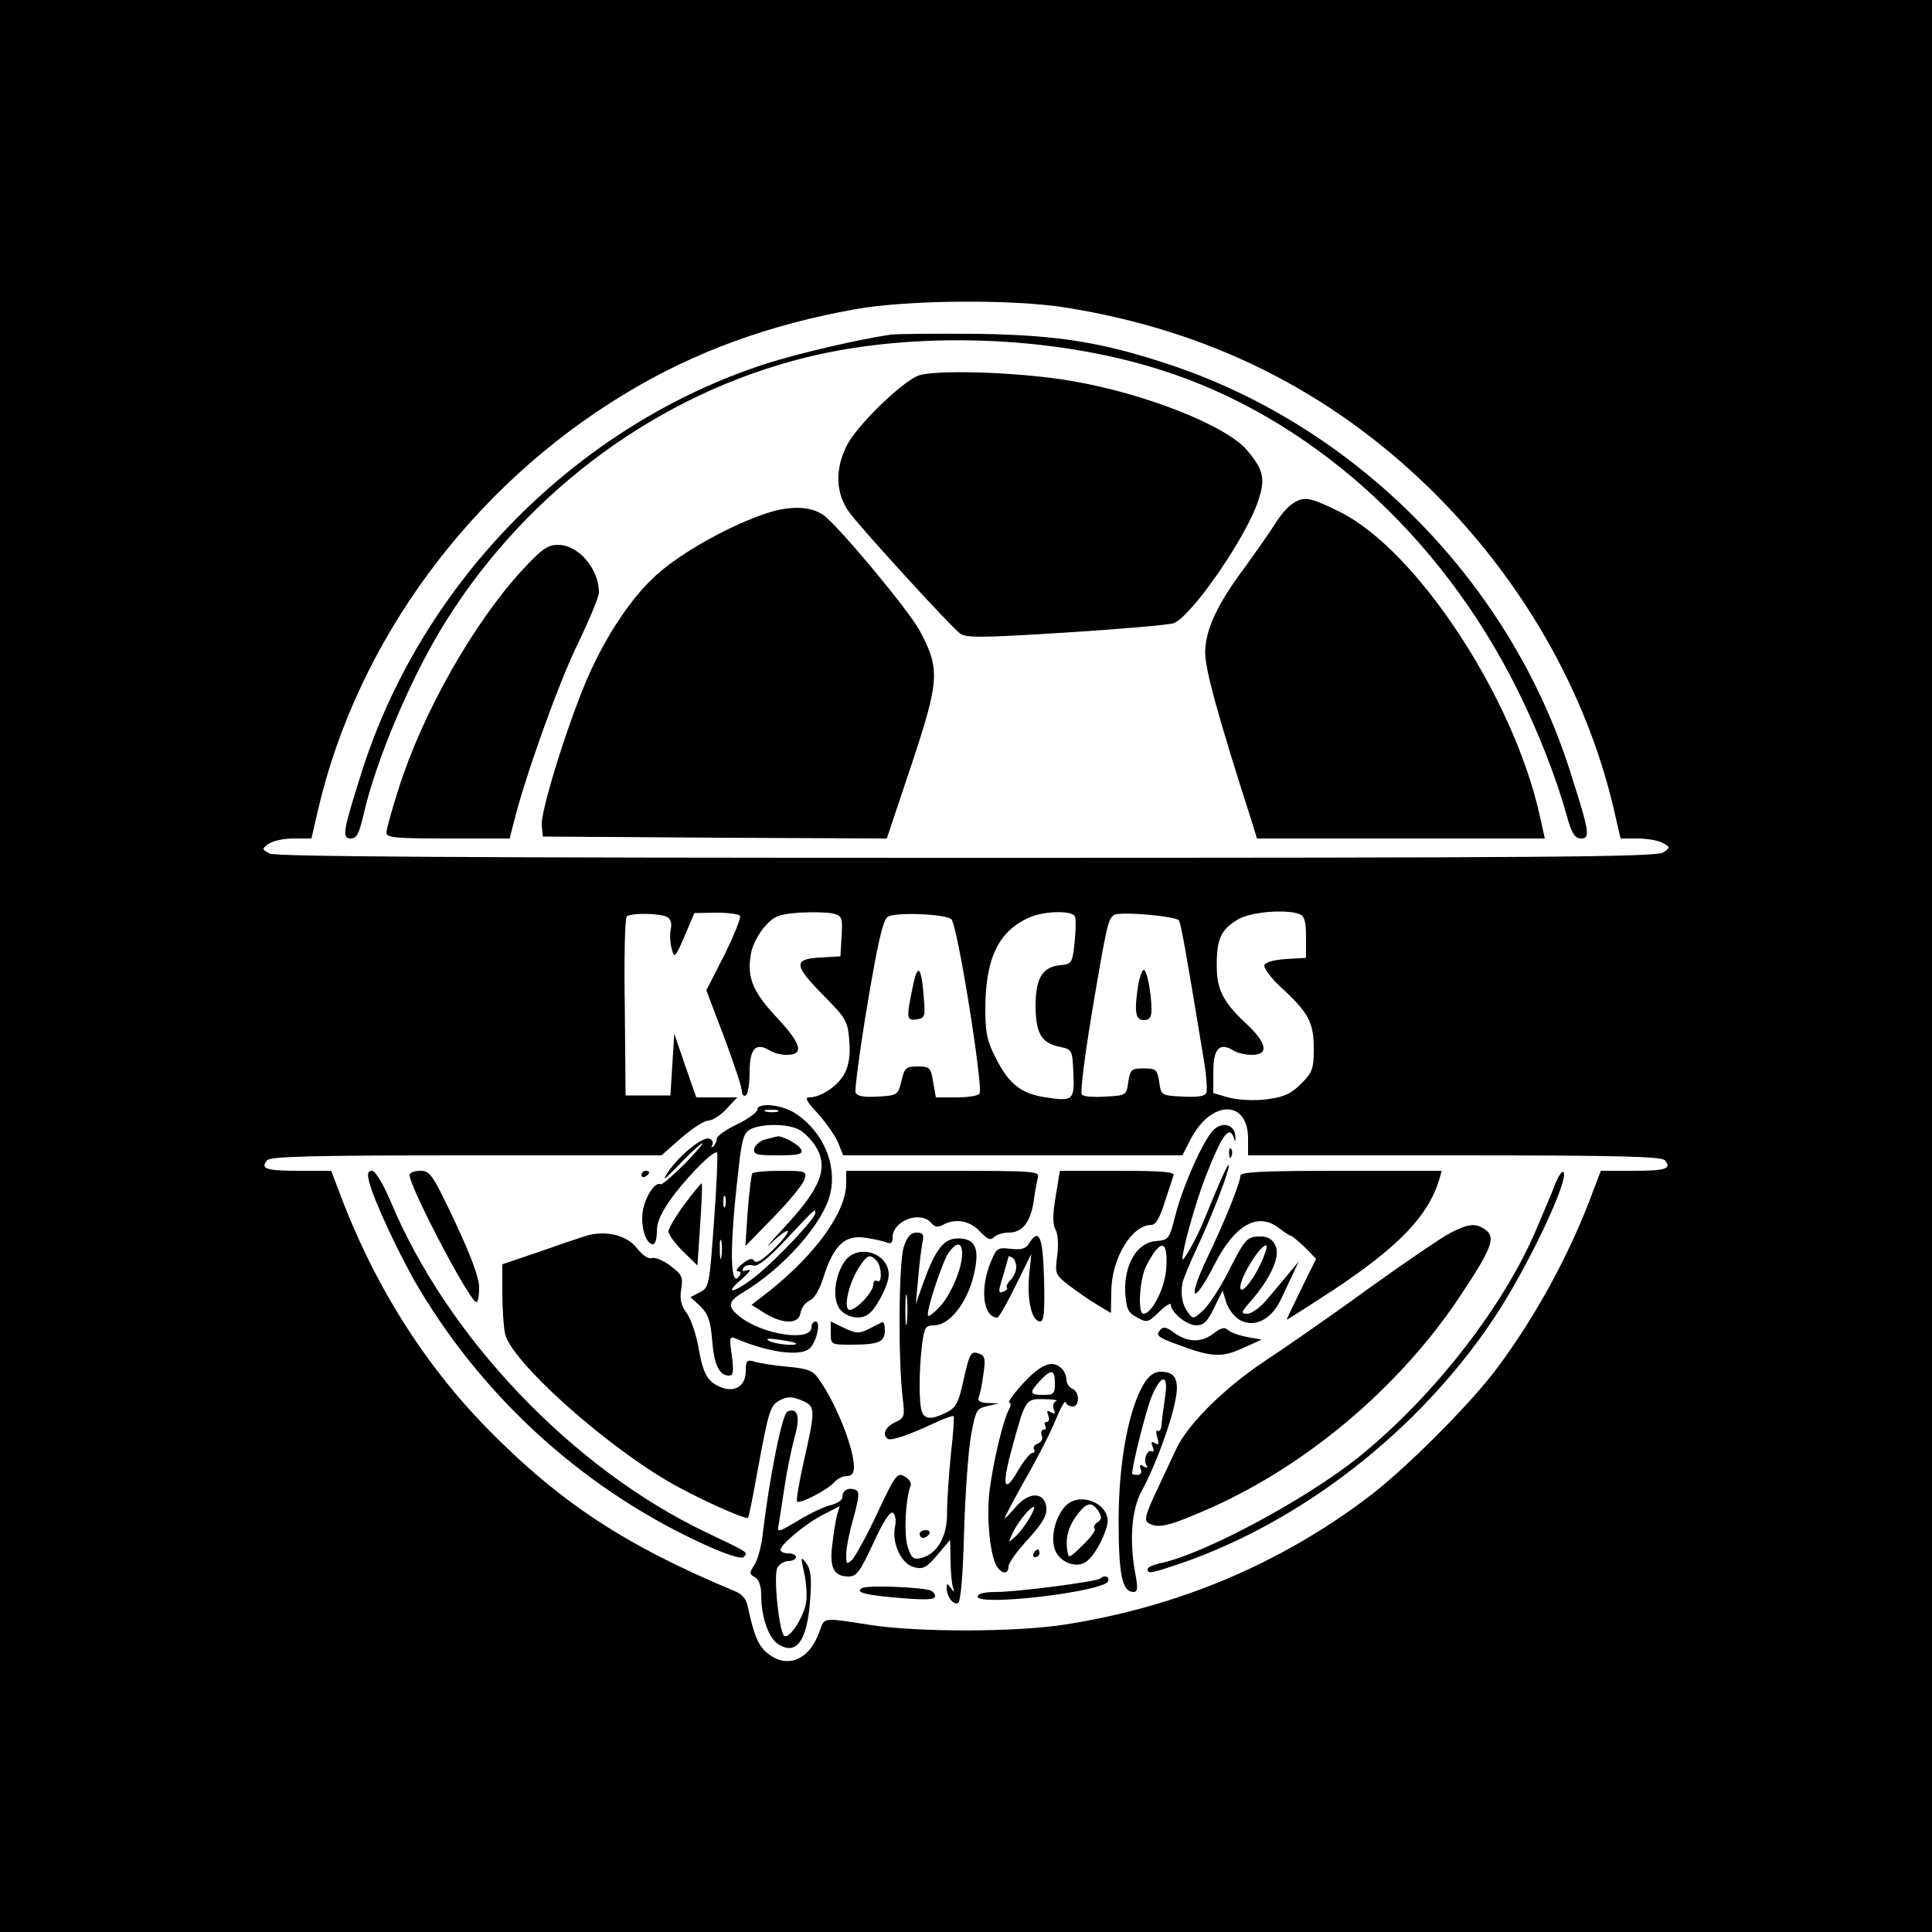 <?xml version="1.0" standalone="no"?>
<!DOCTYPE svg PUBLIC "-//W3C//DTD SVG 20010904//EN"
 "http://www.w3.org/TR/2001/REC-SVG-20010904/DTD/svg10.dtd">
<svg version="1.0" xmlns="http://www.w3.org/2000/svg"
 width="500pt" height="500pt" viewBox="0 0 500 500"
 preserveAspectRatio="xMidYMid meet">

<g transform="translate(0,500) scale(0.1,-0.1)"
fill="#000000" stroke="none">
<path d="M0 2500 l0 -2500 2500 0 2500 0 0 2500 0 2500 -2500 0 -2500 0 0
-2500z m2758 1704 c371 -59 685 -216 946 -472 234 -230 401 -521 472 -824 l18
-78 43 0 c25 0 54 -5 65 -11 21 -11 21 -12 3 -25 -16 -12 -309 -14 -1803 -14
-1308 0 -1789 3 -1804 11 -21 11 -21 12 -3 25 10 8 40 14 65 14 l46 0 18 78
c102 434 395 832 792 1072 179 109 374 180 599 220 133 24 408 26 543 4z
m-1030 -1578 c8 -5 11 -17 8 -30 -3 -12 -2 -35 2 -50 7 -27 9 -26 34 32 l25
59 57 1 c31 0 58 -4 61 -8 3 -5 -15 -50 -40 -101 l-47 -92 46 -121 c25 -67 46
-130 46 -140 0 -9 5 -14 10 -11 6 3 10 31 10 61 0 60 16 77 51 56 10 -7 30
-12 44 -12 47 0 40 27 -23 95 -65 69 -80 106 -68 170 4 20 20 50 35 67 24 27
36 32 89 36 34 2 73 1 87 -2 24 -6 26 -10 23 -59 l-3 -52 -52 -3 c-71 -4 -69
-20 9 -99 57 -58 62 -65 66 -116 3 -37 -1 -63 -12 -85 -17 -32 -61 -62 -92
-62 -12 0 -6 -12 23 -42 21 -24 45 -58 52 -75 l13 -33 439 0 439 0 20 39 c53
105 150 107 150 4 l0 -43 534 0 c434 0 536 -3 545 -13 18 -22 2 -27 -84 -27
l-82 0 -18 -47 c-59 -162 -148 -326 -250 -463 -70 -94 -236 -260 -332 -333
-228 -173 -492 -285 -785 -331 -124 -20 -381 -21 -508 -1 -123 19 -116 20
-129 -17 -26 -74 -83 -98 -134 -57 -24 18 -36 47 -52 122 -3 18 -15 32 -33 39
-281 117 -450 227 -639 419 -169 172 -300 383 -388 622 l-18 47 -82 0 c-86 0
-102 5 -84 27 9 10 106 13 516 13 l505 0 51 45 c29 25 60 45 70 45 11 0 32 14
47 30 l28 30 -53 0 -53 0 -29 83 -28 82 -5 -80 -5 -80 -58 0 -58 0 -2 227 c-2
126 0 231 5 236 10 10 89 9 106 -2z m734 -5 c16 -14 83 -435 73 -451 -3 -6
-30 -10 -60 -10 l-53 0 -7 40 c-6 37 -9 40 -40 40 -30 0 -34 -3 -42 -37 -9
-37 -10 -38 -61 -41 -37 -2 -54 1 -58 11 -2 7 11 110 31 228 26 157 40 217 52
226 17 13 150 8 165 -6z m320 7 c3 -7 2 -38 -1 -68 -6 -53 -7 -55 -38 -58 -46
-5 -63 -34 -63 -107 1 -70 15 -94 62 -104 33 -7 33 -8 36 -68 3 -70 -1 -74
-71 -63 -64 9 -96 35 -129 100 -23 44 -28 67 -28 127 0 133 34 204 115 239 39
17 111 18 117 2z m269 -10 c5 -8 17 -72 64 -358 7 -41 10 -81 7 -88 -3 -9 -22
-12 -61 -10 -56 3 -56 3 -61 38 -5 32 -8 35 -40 35 -32 0 -35 -3 -40 -35 -5
-35 -6 -35 -59 -38 -30 -2 -57 0 -61 5 -5 4 7 98 25 207 39 233 43 248 58 258
16 10 160 -3 168 -14z m313 16 c12 -5 16 -20 16 -60 l0 -53 -52 -3 c-31 -2
-53 -8 -56 -16 -2 -7 17 -33 43 -57 71 -65 85 -91 85 -158 0 -53 -3 -62 -33
-92 -26 -26 -44 -34 -88 -40 -33 -4 -72 -2 -97 4 l-42 12 0 55 c0 60 16 77 51
56 10 -7 32 -12 49 -12 45 0 39 31 -16 82 -60 56 -76 89 -75 154 0 65 12 89
54 114 32 20 125 28 161 14z"/>
<path d="M2305 4134 c-87 -13 -241 -49 -325 -76 -488 -159 -886 -562 -1043
-1053 -50 -158 -53 -175 -29 -175 15 0 21 12 32 58 32 144 127 368 217 509
213 338 552 585 929 678 279 69 637 57 917 -32 384 -121 724 -425 924 -828 52
-104 101 -228 128 -327 13 -46 21 -58 37 -58 24 0 22 16 -29 175 -154 484
-544 883 -1023 1047 -180 61 -297 81 -510 84 -107 1 -208 0 -225 -2z"/>
<path d="M2374 4027 c-48 -22 -160 -133 -183 -181 -31 -62 -28 -124 7 -172 30
-41 256 -289 286 -313 15 -12 53 -12 275 2 141 9 267 20 278 24 46 17 186 219
219 316 19 57 15 80 -28 131 -54 65 -268 149 -460 181 -139 23 -355 29 -394
12z"/>
<path d="M3343 3695 c-12 -8 -32 -32 -44 -52 -13 -21 -47 -69 -75 -108 -73
-97 -104 -163 -105 -222 -1 -43 33 -167 124 -450 l10 -33 373 0 372 0 -14 63
c-69 306 -318 683 -516 782 -79 39 -94 42 -125 20z"/>
<path d="M1970 3667 c-94 -34 -207 -98 -269 -153 -67 -59 -137 -165 -185 -279
-53 -127 -118 -339 -114 -372 l3 -28 445 -3 445 -2 64 191 c73 220 74 248 21
347 -29 54 -211 272 -249 299 -36 25 -93 25 -161 0z"/>
<path d="M1350 3523 c-126 -138 -257 -369 -319 -566 -17 -53 -31 -104 -31
-112 0 -13 25 -15 160 -15 l159 0 11 43 c28 114 117 364 166 462 29 61 54 120
54 132 0 61 -53 123 -106 123 -27 0 -42 -11 -94 -67z"/>
<path d="M1960 2128 c-1 -7 -24 -24 -53 -38 -29 -14 -52 -30 -52 -37 0 -6 -4
-15 -9 -20 -5 -4 -6 -3 -3 3 4 7 1 14 -7 17 -17 7 -78 -43 -107 -86 -16 -25
-12 -22 23 13 23 25 52 52 63 60 11 7 -7 -14 -39 -48 -33 -33 -63 -59 -66 -57
-14 9 -42 -34 -47 -73 -5 -39 9 -82 27 -82 6 0 10 15 10 34 0 25 12 50 45 95
45 58 104 116 111 108 2 -2 -1 -81 -8 -176 -12 -167 -13 -173 -36 -185 l-25
-13 26 -24 c19 -19 26 -37 30 -87 5 -64 18 -92 44 -92 11 0 12 11 7 52 -7 48
-6 51 12 43 88 -37 172 -47 192 -22 17 20 26 67 13 67 -6 0 -11 -7 -11 -15 0
-38 -126 -20 -186 28 -32 25 -30 39 7 61 106 63 211 181 228 258 17 75 -19
158 -88 205 -37 25 -101 31 -101 11z m53 -5 c-7 -2 -21 -2 -30 0 -10 3 -4 5
12 5 17 0 24 -2 18 -5z m52 -45 c14 -6 35 -27 46 -45 34 -55 13 -108 -80 -208
-41 -44 -56 -62 -33 -40 54 50 55 32 2 -20 -27 -26 -43 -36 -48 -28 -5 8 -14
6 -31 -8 -13 -10 -18 -19 -12 -19 7 0 9 -4 6 -10 -26 -42 -28 68 -4 271 9 83
14 98 32 107 30 14 91 14 122 0z m-188 -200 c-3 -7 -5 -2 -5 12 0 14 2 19 5
13 2 -7 2 -19 0 -25z m233 -17 c0 -15 -100 -120 -153 -163 -57 -45 -88 -51
-37 -8 19 17 26 27 16 23 -14 -4 -17 -3 -12 6 4 6 15 9 25 6 12 -4 37 16 87
69 77 82 74 79 74 67z m-243 -113 c-2 -13 -4 -5 -4 17 -1 22 1 32 4 23 2 -10
2 -28 0 -40z m192 -224 c10 -9 -55 -3 -69 6 -10 6 -2 7 25 3 22 -3 42 -7 44
-9z"/>
<path d="M1980 2051 c-14 -4 -26 -15 -28 -24 -3 -15 6 -17 62 -17 51 0 64 3
60 14 -5 13 -48 37 -62 35 -4 -1 -18 -4 -32 -8z"/>
<path d="M1947 1963 c-3 -5 -8 -48 -12 -98 l-6 -90 74 76 c40 41 76 85 79 97
6 21 3 22 -62 22 -38 0 -71 -3 -73 -7z"/>
<path d="M3138 2073 c-26 -29 -76 -141 -95 -214 -17 -67 -18 -68 -52 -71 -49
-4 -82 -61 -79 -133 3 -42 7 -52 30 -64 26 -15 29 -14 58 14 16 16 30 24 30
19 0 -20 41 -54 66 -54 19 0 29 10 46 45 l22 45 10 -32 c7 -19 22 -38 38 -46
38 -18 79 5 103 55 10 21 24 52 32 68 l14 30 -21 -25 c-11 -14 -37 -44 -56
-67 -20 -25 -44 -43 -56 -43 -18 0 -17 3 11 35 50 58 75 114 62 141 -8 17 -19
24 -40 24 -34 0 -39 -6 -84 -95 -20 -38 -47 -81 -62 -95 -26 -24 -27 -25 -41
-6 -14 19 -19 45 -14 75 1 8 18 49 37 90 42 90 83 197 83 214 0 11 -19 -30
-67 -148 -18 -43 -53 -105 -53 -93 0 24 34 145 59 210 44 113 63 139 75 101 3
-11 4 -7 3 7 -2 31 -36 39 -59 13z m-120 -358 c-4 -50 -37 -115 -59 -115 -15
0 -10 89 7 123 38 74 58 70 52 -8z m243 11 c-23 -47 -51 -78 -51 -57 0 28 57
117 68 107 2 -3 -5 -25 -17 -50z"/>
<path d="M3181 2014 c0 -11 3 -14 6 -6 3 7 2 16 -1 19 -3 4 -6 -2 -5 -13z"/>
<path d="M955 1943 c11 -48 85 -205 132 -282 175 -291 436 -523 742 -661 53
-24 90 -35 95 -30 13 13 15 11 -96 64 -346 165 -671 505 -818 859 -20 46 -39
77 -47 77 -11 0 -13 -7 -8 -27z"/>
<path d="M1060 1959 c0 -31 156 -329 173 -329 4 0 7 17 7 38 0 25 -20 79 -62
169 -58 123 -65 133 -90 133 -16 0 -28 -5 -28 -11z"/>
<path d="M1660 1959 c0 -5 5 -7 10 -4 6 3 10 8 10 11 0 2 -4 4 -10 4 -5 0 -10
-5 -10 -11z"/>
<path d="M2190 1938 c0 -74 -78 -183 -200 -280 l-45 -35 35 -22 c48 -29 88
-28 92 2 2 12 12 26 23 31 13 5 27 30 38 66 25 77 54 104 104 97 21 -3 46 -8
56 -12 13 -5 17 -2 17 12 0 44 72 71 100 38 9 -11 17 -12 30 -5 33 18 70 11
96 -17 19 -20 27 -24 36 -15 7 7 24 12 38 12 36 0 56 26 65 80 3 25 9 53 11
63 5 16 -11 17 -245 17 l-251 0 0 -32z"/>
<path d="M2732 1903 c-8 -47 -8 -72 0 -86 6 -11 8 -40 4 -67 -6 -47 -5 -49 31
-77 21 -16 54 -39 73 -50 l35 -21 1 56 c1 86 53 172 104 172 11 0 22 19 34 58
10 31 21 63 23 70 4 9 -29 12 -144 12 l-150 0 -11 -67z"/>
<path d="M3210 1957 c0 -18 -43 -124 -86 -213 -54 -114 -36 -125 21 -13 52
101 112 133 166 90 13 -10 27 -19 31 -20 4 -1 20 -15 36 -30 l28 -29 -38 -77
c-21 -43 -38 -79 -38 -80 0 -2 55 34 123 78 168 112 243 190 272 285 l6 22
-260 0 c-210 0 -261 -3 -261 -13z"/>
<path d="M4026 1939 c-7 -19 -28 -69 -46 -111 -84 -204 -269 -442 -465 -600
-138 -110 -403 -252 -514 -274 -17 -4 -31 -10 -31 -15 0 -13 9 -11 86 15 315
109 615 343 808 631 87 129 199 365 182 382 -3 3 -12 -9 -20 -28z"/>
<path d="M1772 1884 c-23 -31 -42 -63 -42 -71 0 -8 17 -31 37 -51 l38 -37 7
105 c4 57 6 106 4 107 -1 2 -21 -22 -44 -53z"/>
<path d="M3755 1810 c-22 -11 -119 -77 -215 -146 -96 -70 -219 -155 -272 -190
-100 -67 -195 -161 -224 -224 -9 -19 -32 -68 -51 -109 -28 -59 -32 -75 -22
-82 24 -15 50 -10 138 28 263 111 512 320 672 562 80 121 90 148 64 168 -25
18 -43 17 -90 -7z"/>
<path d="M1525 1804 c-11 -3 -66 -21 -122 -41 l-103 -35 0 -73 c0 -40 3 -87 7
-106 13 -68 247 -280 421 -382 69 -41 202 -101 208 -95 2 3 13 56 24 119 30
162 33 172 60 186 18 9 30 9 54 -1 37 -15 37 -22 6 -159 -12 -54 -20 -100 -17
-103 7 -7 80 31 96 50 8 9 22 16 32 16 13 0 19 7 19 23 0 49 -46 165 -91 228
-15 22 -28 27 -81 32 -35 3 -73 9 -85 13 -20 6 -23 3 -23 -24 0 -38 -27 -56
-62 -43 -36 14 -48 33 -60 102 -6 35 -20 76 -31 91 -15 20 -18 36 -14 62 5 31
2 38 -28 60 -18 14 -40 23 -48 20 -9 -3 -24 7 -39 26 -25 32 -74 45 -123 34z"/>
<path d="M2339 1773 c-13 -39 -15 -289 -3 -390 6 -49 5 -53 -20 -64 -25 -12
-34 -33 -18 -43 9 -5 54 10 122 42 24 11 46 19 48 17 2 -2 -1 -45 -7 -97 -5
-51 -10 -119 -10 -150 1 -64 -24 -108 -66 -120 -21 -5 -26 -1 -36 29 -10 32
-6 123 8 159 2 7 -5 17 -16 23 -19 11 -24 4 -70 -94 -27 -58 -57 -112 -65
-121 -15 -14 -16 -13 -16 13 0 16 8 58 19 95 15 57 16 68 4 73 -19 6 -33 -2
-33 -20 0 -7 -13 -16 -29 -20 -16 -3 -54 -21 -85 -40 -52 -31 -56 -32 -51 -12
2 12 9 56 15 97 6 41 18 99 26 129 16 55 9 79 -18 68 -14 -5 -48 -179 -64
-317 -3 -30 -13 -66 -21 -79 -14 -21 -14 -25 1 -33 10 -6 16 -22 16 -46 0 -57
19 -111 44 -127 48 -31 76 10 83 120 4 53 1 75 -11 90 -13 18 -14 16 -5 -25 6
-25 8 -60 5 -78 -6 -38 -45 -97 -57 -85 -13 13 -28 156 -17 176 5 9 18 17 28
17 11 0 20 5 20 10 0 6 -9 10 -20 10 -11 0 -20 4 -20 9 0 14 66 69 112 92 l41
21 -7 -24 c-3 -12 -9 -47 -12 -75 -8 -60 4 -83 42 -83 21 0 30 13 64 86 25 55
43 83 51 79 6 -5 9 -20 5 -37 -8 -43 17 -96 50 -104 23 -6 32 -1 60 32 l33 39
1 -52 c0 -28 3 -60 6 -70 5 -15 4 -15 -5 -3 -9 13 -11 13 -11 0 0 -22 16 -43
29 -39 7 3 13 66 16 184 3 99 11 211 18 250 12 65 14 70 42 76 l30 7 -29 1
c-19 1 -27 5 -23 15 3 7 9 34 12 60 6 37 4 47 -9 52 -23 9 -26 5 -43 -70 -12
-56 -19 -69 -43 -81 -37 -19 -56 -19 -64 1 -8 20 -8 105 0 172 6 47 9 52 31
52 37 0 79 49 99 115 22 79 12 110 -36 110 -38 0 -59 -27 -92 -119 l-18 -51 6
65 c3 36 8 77 11 93 5 22 2 27 -15 27 -15 0 -24 -10 -33 -37z m151 -18 c0 -37
-29 -106 -58 -137 -14 -15 -28 -26 -30 -23 -7 7 36 138 53 163 21 29 35 28 35
-3z m-143 -177 c-2 -18 -4 -4 -4 32 0 36 2 50 4 33 2 -18 2 -48 0 -65z"/>
<path d="M2663 1782 c-8 -14 -20 -17 -47 -14 -34 4 -37 2 -51 -32 -30 -70 -21
-145 16 -146 4 0 25 37 47 82 l41 83 -6 -60 c-5 -63 8 -115 29 -115 10 0 12
26 10 110 -3 111 -13 133 -39 92z m-33 -62 c0 -10 -7 -25 -15 -33 -8 -8 -12
-17 -9 -20 3 -2 -2 -7 -10 -10 -13 -5 -13 0 0 41 7 26 14 48 14 50 0 2 5 0 10
-3 6 -3 10 -15 10 -25z"/>
<path d="M2185 1734 c-27 -41 -31 -100 -10 -124 18 -20 51 -26 71 -12 21 13
54 77 54 103 0 58 -83 82 -115 33z m83 4 c14 -14 16 -62 2 -53 -5 3 -10 -1
-10 -10 0 -18 -43 -65 -61 -65 -17 0 -4 64 21 105 24 38 30 41 48 23z"/>
<path d="M2150 1550 c0 -30 1 -30 54 -30 70 0 86 7 86 37 0 14 -3 23 -7 21 -5
-2 -20 -10 -36 -18 -24 -12 -32 -11 -62 3 l-35 17 0 -30z"/>
<path d="M3001 1556 c-10 -12 -2 -18 42 -34 92 -35 119 -36 173 -11 l49 22
-38 7 c-21 4 -43 12 -49 18 -8 8 -18 6 -36 -8 -32 -25 -66 -25 -102 0 -23 17
-30 18 -39 6z"/>
<path d="M2648 1420 c-25 -27 -41 -50 -36 -50 5 0 5 -7 -1 -18 -15 -28 -41
-136 -50 -210 -9 -71 2 -176 21 -199 14 -18 28 -16 28 3 0 9 23 41 51 71 38
42 49 62 47 82 -5 41 -46 41 -80 0 -16 -18 -28 -31 -28 -28 0 3 24 48 53 100
30 52 65 120 78 152 13 32 25 54 27 48 2 -6 10 -11 18 -11 19 0 18 39 -1 46
-8 4 -15 14 -15 23 0 9 -5 22 -12 29 -24 24 -54 12 -100 -38z m82 0 c0 -27 -3
-30 -30 -30 -36 0 -37 6 -8 37 29 31 38 29 38 -7z m3 -46 c-7 -3 -9 -12 -6
-21 5 -12 3 -14 -7 -8 -10 6 -12 4 -7 -8 3 -10 2 -17 -4 -17 -6 0 -7 -4 -4
-10 3 -5 2 -10 -4 -10 -6 0 -8 -7 -5 -15 4 -8 -1 -17 -10 -21 -9 -3 -13 -10
-10 -15 3 -5 1 -9 -4 -9 -6 0 -23 -21 -38 -47 -36 -62 -42 -39 -15 59 35 128
35 128 83 127 24 0 38 -3 31 -5z m-70 -305 c-10 -17 -26 -38 -37 -47 -18 -17
-18 -16 -3 15 16 30 43 63 53 63 3 0 -3 -14 -13 -31z"/>
<path d="M2960 1418 c-39 -65 -65 -202 -65 -353 0 -141 9 -185 39 -185 10 0
11 10 5 43 -17 87 -11 171 16 219 31 56 73 166 86 230 12 56 2 78 -37 78 -17
0 -31 -10 -44 -32z m55 -35 c-4 -27 -8 -58 -9 -70 0 -11 -5 -19 -10 -16 -4 3
-5 -5 -1 -17 5 -17 4 -21 -6 -15 -9 6 -11 3 -6 -9 4 -9 3 -15 -2 -12 -11 7
-23 -22 -14 -36 4 -7 1 -8 -7 -3 -9 6 -12 4 -8 -7 4 -9 0 -15 -8 -15 -8 0 -14
1 -14 3 0 22 37 169 51 201 25 59 44 57 34 -4z"/>
<path d="M2756 1101 c-26 -29 -38 -82 -25 -114 13 -30 53 -46 78 -30 20 12 47
59 56 95 14 54 -70 92 -109 49z m88 -14 c8 -13 7 -20 -4 -27 -8 -5 -11 -12 -7
-16 4 -4 -10 -23 -31 -43 -36 -35 -37 -36 -40 -12 -5 33 4 64 29 95 23 29 36
30 53 3z"/>
<path d="M2380 1030 c0 -5 4 -10 9 -10 6 0 13 5 16 10 3 6 -1 10 -9 10 -9 0
-16 -4 -16 -10z"/>
<path d="M2675 980 c-3 -5 -1 -10 4 -10 6 0 11 5 11 10 0 6 -2 10 -4 10 -3 0
-8 -4 -11 -10z"/>
<path d="M2848 915 c-8 -8 -215 -35 -270 -35 -30 0 -48 -4 -48 -12 0 -26 329
13 338 40 4 12 -10 17 -20 7z"/>
<path d="M2231 890 c-19 -11 6 -18 103 -26 63 -5 86 -4 86 5 0 6 -6 13 -12 15
-28 9 -166 14 -177 6z"/>
<path d="M2362 2445 c-17 -81 -16 -87 11 -83 20 3 22 8 18 52 -6 86 -16 97
-29 31z"/>
<path d="M2946 2453 c-11 -71 -8 -93 14 -93 15 0 20 7 20 28 0 42 -12 102 -20
102 -4 0 -10 -17 -14 -37z"/>
</g>
</svg>
